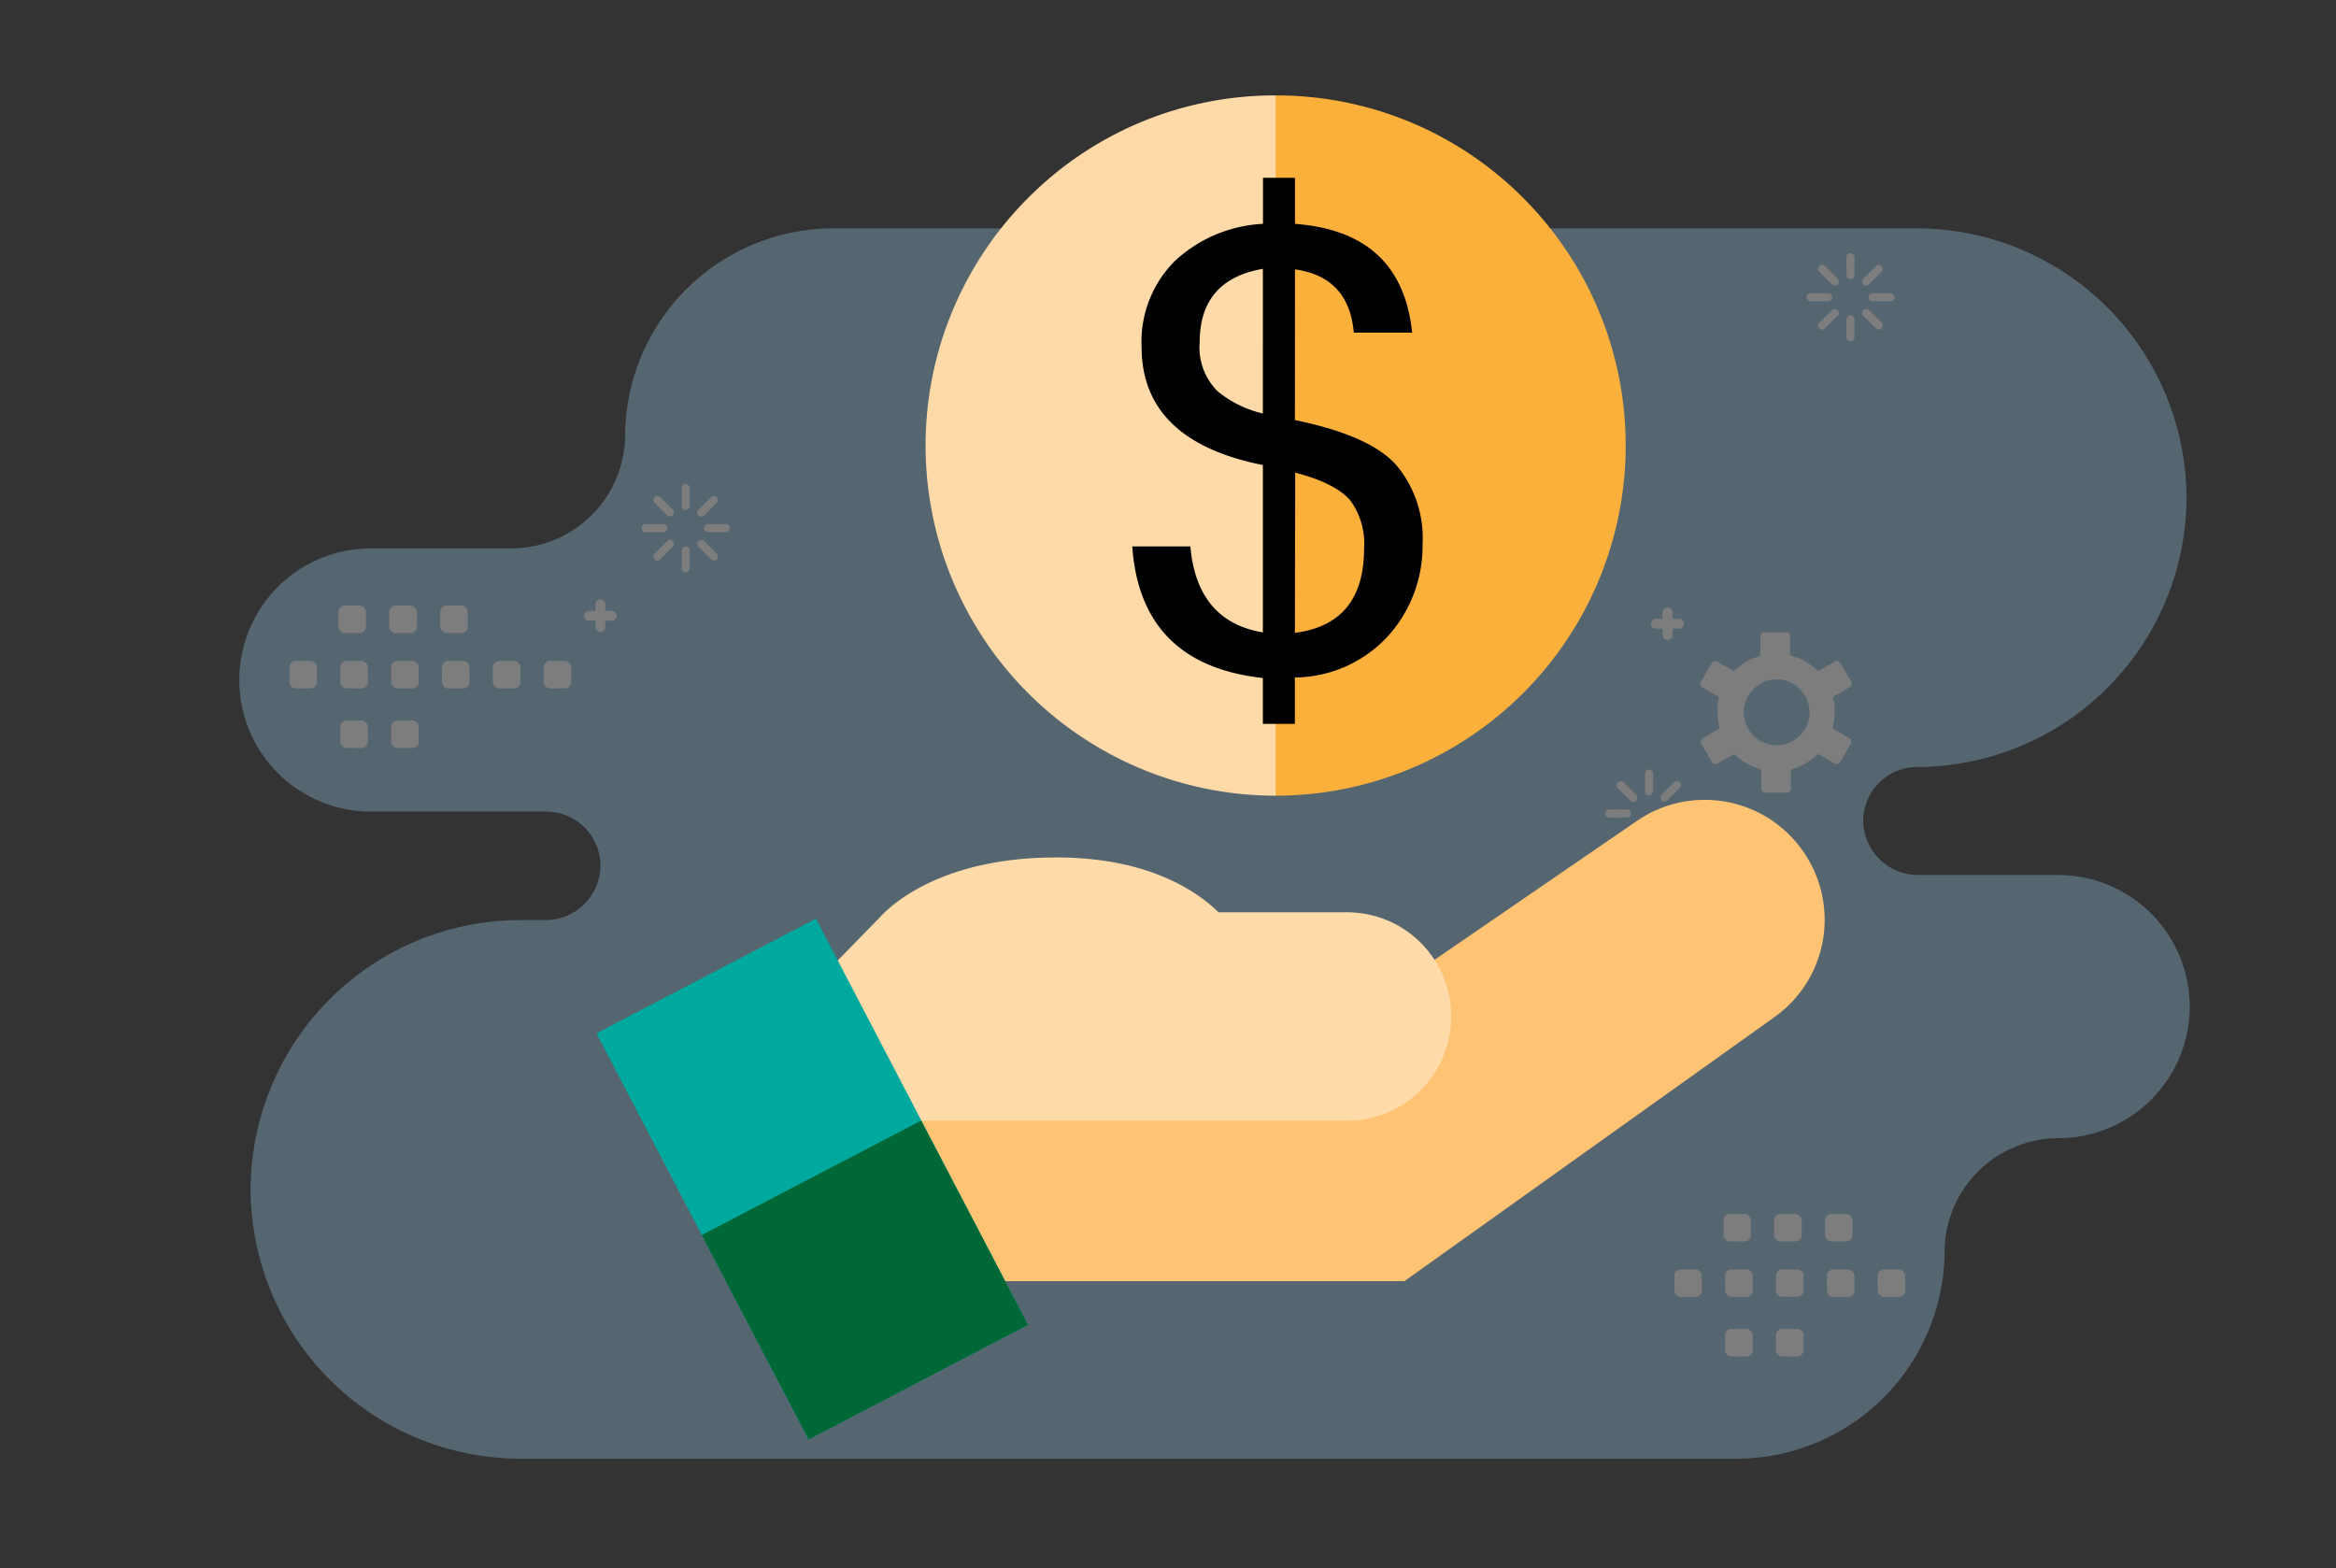 <svg id="Layer_1" data-name="Layer 1" xmlns="http://www.w3.org/2000/svg" viewBox="0 0 213 143"><rect x="0" y="0" width="213" height="143" fill="#333333" stroke="none"/><defs><style>.cls-1{opacity:0.36;}.cls-2{fill:#94bfdf;}.cls-2,.cls-4{fill-rule:evenodd;}.cls-3,.cls-4{fill:#fff;}.cls-5{fill:#ffc473;}.cls-6{fill:#ffdba9;}.cls-7{fill:#00a99d;}.cls-8{fill:#006837;}.cls-9{fill:#fbb03b;}.cls-10{fill:#ffdaa9;}</style></defs><title>ecommerce</title><g class="cls-1"><path class="cls-2" d="M174.82,20.82a24.63,24.63,0,0,1,24.55,24.55h0a24.63,24.63,0,0,1-24.55,24.56h0a4.94,4.94,0,0,0-4.93,4.92h0a5,5,0,0,0,4.93,4.93h12.84a12,12,0,0,1,12,12h0a12,12,0,0,1-12,12,10.39,10.39,0,0,0-10.35,10.36h0A19,19,0,0,1,158.4,133h-111a24.63,24.63,0,0,1-24.55-24.55h0A24.63,24.63,0,0,1,47.44,83.89h2.38A5,5,0,0,0,54.75,79h0A4.94,4.94,0,0,0,49.82,74h-16a12,12,0,0,1-12-12h0a12,12,0,0,1,12-12H46.67A10.39,10.39,0,0,0,57,39.72h0a19,19,0,0,1,18.9-18.9Z"/><rect class="cls-3" x="171.21" y="115.74" width="2.51" height="2.51" rx="0.58"/><rect class="cls-3" x="166.58" y="115.74" width="2.51" height="2.51" rx="0.58"/><path class="cls-3" d="M162.53,115.74h1.34a.58.58,0,0,1,.58.58v1.34a.58.58,0,0,1-.58.58h-1.34a.59.59,0,0,1-.59-.59v-1.34A.58.58,0,0,1,162.53,115.74Z"/><rect class="cls-3" x="157.31" y="115.74" width="2.51" height="2.51" rx="0.58"/><rect class="cls-3" x="152.67" y="115.74" width="2.51" height="2.51" rx="0.58"/><rect class="cls-3" x="166.41" y="110.68" width="2.51" height="2.51" rx="0.58"/><rect class="cls-3" x="161.77" y="110.68" width="2.51" height="2.51" rx="0.58"/><path class="cls-3" d="M157.72,110.68h1.34a.59.59,0,0,1,.59.59v1.34a.58.58,0,0,1-.58.58h-1.34a.58.58,0,0,1-.58-.58v-1.34A.58.58,0,0,1,157.72,110.68Z"/><path class="cls-3" d="M162.53,121.17h1.34a.58.58,0,0,1,.58.58v1.34a.59.59,0,0,1-.59.59h-1.34a.59.59,0,0,1-.59-.59v-1.34A.58.58,0,0,1,162.53,121.17Z"/><path class="cls-3" d="M157.89,121.17h1.34a.58.58,0,0,1,.58.58v1.34a.59.59,0,0,1-.59.59h-1.34a.58.58,0,0,1-.58-.58v-1.34A.58.58,0,0,1,157.89,121.17Z"/><path class="cls-4" d="M150,70.52a.36.36,0,0,1,.36-.36.37.37,0,0,1,.37.36v1.64a.37.37,0,0,1-.37.36.36.36,0,0,1-.36-.36V70.52Zm-2.48,1.33a.36.36,0,0,1,0-.51.36.36,0,0,1,.52,0l1.15,1.15a.37.37,0,0,1,0,.52.36.36,0,0,1-.51,0l-1.16-1.16Zm-.81,2.69a.36.36,0,0,1-.36-.36.37.37,0,0,1,.36-.37h1.63a.37.37,0,0,1,.37.37.36.36,0,0,1-.37.36ZM148,77a.37.37,0,0,1-.52-.52l1.16-1.15a.36.36,0,1,1,.51.51L148,77Zm2.69.81a.37.37,0,0,1-.37.36.36.36,0,0,1-.36-.36V76.2a.36.36,0,0,1,.36-.37.37.37,0,0,1,.37.37v1.63Zm2.47-1.33a.36.36,0,0,1,0,.52.36.36,0,0,1-.51,0l-1.16-1.16a.36.36,0,0,1,0-.51.37.37,0,0,1,.52,0l1.15,1.15Zm.82-2.69a.37.37,0,0,1,.36.37.36.36,0,0,1-.36.36h-1.64a.36.36,0,0,1-.36-.36.37.37,0,0,1,.36-.37Zm-1.33-2.47a.36.36,0,0,1,.51.51L152,73a.37.37,0,0,1-.52-.52Z"/><path class="cls-4" d="M152.51,55.83v.59h.59a.45.45,0,0,1,.44.45h0a.45.45,0,0,1-.44.45h-.59v.59a.45.45,0,0,1-.45.45h0a.45.45,0,0,1-.45-.45v-.59H151a.45.45,0,0,1-.45-.45h0a.46.46,0,0,1,.45-.45h.59v-.59a.45.45,0,0,1,.45-.44h0A.45.45,0,0,1,152.51,55.83Z"/><path class="cls-4" d="M99.28,38.55v.59h.58a.45.45,0,0,1,.45.45h0a.45.45,0,0,1-.45.45h-.58v.59a.45.45,0,0,1-.45.44h0a.45.45,0,0,1-.45-.44V40h-.59a.45.45,0,0,1-.45-.45h0a.45.45,0,0,1,.45-.45h.59v-.59a.45.45,0,0,1,.45-.45h0A.46.46,0,0,1,99.28,38.55Z"/><path class="cls-4" d="M55.19,55.11v.59h.59a.45.45,0,0,1,.45.44h0a.45.45,0,0,1-.45.45h-.59v.59a.45.45,0,0,1-.45.45h0a.45.45,0,0,1-.44-.45v-.59h-.59a.45.45,0,0,1-.45-.45h0a.45.45,0,0,1,.45-.44h.59v-.59a.45.45,0,0,1,.44-.45h0A.45.45,0,0,1,55.19,55.11Z"/><path class="cls-4" d="M62.16,44.5a.36.36,0,0,1,.72,0v1.64a.36.36,0,1,1-.72,0V44.5Zm-2.48,1.33a.36.36,0,0,1,0-.51.35.35,0,0,1,.51,0l1.16,1.15a.37.37,0,0,1,0,.52.36.36,0,0,1-.51,0l-1.16-1.16Zm-.81,2.69a.37.37,0,0,1-.37-.36.38.38,0,0,1,.37-.37H60.5a.37.37,0,0,1,.36.37.36.36,0,0,1-.36.36ZM60.19,51a.36.36,0,0,1-.51,0,.37.37,0,0,1,0-.52l1.16-1.15a.35.35,0,0,1,.51,0,.36.36,0,0,1,0,.51L60.19,51Zm2.69.81a.36.36,0,1,1-.72,0V50.18a.36.36,0,1,1,.72,0v1.63Zm2.48-1.33a.37.37,0,0,1,0,.52.36.36,0,0,1-.51,0l-1.16-1.16a.36.36,0,0,1,0-.51.35.35,0,0,1,.51,0l1.16,1.15Zm.81-2.69a.38.38,0,0,1,.37.37.37.37,0,0,1-.37.36H64.54a.36.36,0,0,1-.36-.36.37.37,0,0,1,.36-.37Zm-1.32-2.47a.35.35,0,0,1,.51,0,.36.36,0,0,1,0,.51L64.2,47a.36.36,0,0,1-.51,0,.37.37,0,0,1,0-.52Z"/><path class="cls-4" d="M91.3,79.91a.36.36,0,0,1,.36-.36.37.37,0,0,1,.37.36v1.63a.38.38,0,0,1-.37.37.37.37,0,0,1-.36-.37V79.91Zm-2.48,1.33a.37.37,0,1,1,.52-.52l1.15,1.16a.35.35,0,0,1,0,.51.36.36,0,0,1-.51,0l-1.16-1.15ZM88,83.93a.37.37,0,0,1-.36-.37A.36.36,0,0,1,88,83.2h1.64a.36.36,0,0,1,.36.36.37.37,0,0,1-.36.37Zm1.33,2.47a.36.36,0,0,1-.52,0,.36.36,0,0,1,0-.51L90,84.73a.36.36,0,0,1,.51,0,.36.36,0,0,1,0,.52L89.34,86.4Zm2.69.82a.37.37,0,0,1-.37.36.36.36,0,0,1-.36-.36V85.58a.36.36,0,0,1,.36-.36.37.37,0,0,1,.37.36v1.64Zm2.48-1.33a.36.36,0,0,1,0,.51.36.36,0,0,1-.52,0l-1.16-1.15a.37.37,0,0,1,.52-.52l1.16,1.16Zm.81-2.69a.36.36,0,0,1,.36.36.37.37,0,0,1-.36.37H93.68a.37.37,0,0,1-.36-.37.36.36,0,0,1,.36-.36ZM94,80.72a.37.37,0,1,1,.52.52l-1.16,1.15a.37.37,0,0,1-.52,0,.36.36,0,0,1,0-.51Z"/><path class="cls-4" d="M168.37,23.45a.36.36,0,0,1,.72,0v1.63a.36.36,0,1,1-.72,0V23.45Zm-2.48,1.33a.37.37,0,0,1,0-.52.36.36,0,0,1,.51,0l1.16,1.16a.36.36,0,0,1-.51.51l-1.16-1.15Zm-.81,2.69a.38.38,0,0,1-.37-.37.37.37,0,0,1,.37-.36h1.63a.36.36,0,0,1,.36.36.37.37,0,0,1-.36.37Zm1.32,2.47a.36.36,0,1,1-.51-.51l1.16-1.16a.36.36,0,0,1,.51,0,.37.37,0,0,1,0,.52l-1.16,1.15Zm2.69.82a.36.36,0,0,1-.72,0V29.12a.36.36,0,0,1,.72,0v1.64Zm2.48-1.33a.36.36,0,1,1-.51.51l-1.16-1.15a.37.37,0,0,1,0-.52.36.36,0,0,1,.51,0l1.16,1.16Zm.81-2.69a.37.37,0,0,1,.37.36.38.38,0,0,1-.37.37h-1.63a.37.37,0,0,1-.36-.37.36.36,0,0,1,.36-.36Zm-1.32-2.48a.36.36,0,0,1,.51,0,.37.37,0,0,1,0,.52l-1.16,1.15a.36.36,0,0,1-.51-.51Z"/><rect class="cls-3" x="49.58" y="60.26" width="2.51" height="2.51" rx="0.58"/><rect class="cls-3" x="44.94" y="60.26" width="2.51" height="2.51" rx="0.58"/><rect class="cls-3" x="40.3" y="60.26" width="2.51" height="2.51" rx="0.58"/><rect class="cls-3" x="35.67" y="60.26" width="2.51" height="2.51" rx="0.58"/><rect class="cls-3" x="31.03" y="60.26" width="2.51" height="2.51" rx="0.58"/><rect class="cls-3" x="26.39" y="60.26" width="2.51" height="2.51" rx="0.58"/><rect class="cls-3" x="40.14" y="55.21" width="2.51" height="2.51" rx="0.58"/><rect class="cls-3" x="35.5" y="55.21" width="2.51" height="2.51" rx="0.58"/><rect class="cls-3" x="30.86" y="55.21" width="2.51" height="2.51" rx="0.58"/><rect class="cls-3" x="35.67" y="65.69" width="2.51" height="2.51" rx="0.58"/><rect class="cls-3" x="31.03" y="65.69" width="2.51" height="2.51" rx="0.58"/><path class="cls-4" d="M165.71,68.83Zm-1.58-6A3,3,0,1,0,165,65a3,3,0,0,0-.89-2.15Zm-.66-3a5.45,5.45,0,0,1,1.19.5,5.77,5.77,0,0,1,1.05.79.18.18,0,0,0,.22,0l1.41-.82h0a.39.39,0,0,1,.26,0,.34.34,0,0,1,.21.16h0l1,1.72a.37.37,0,0,1,0,.27.35.35,0,0,1-.17.21h0l-1.4.81a.18.18,0,0,0-.09.2h0a3.44,3.44,0,0,1,.12.64,4.87,4.87,0,0,1,0,.66,5.42,5.42,0,0,1-.16,1.3.2.2,0,0,0,.1.21l1.4.81h0a.33.33,0,0,1,.17.21.34.34,0,0,1,0,.26l-1,1.74h0a.35.35,0,0,1-.48.12h0l-1.4-.81a.2.2,0,0,0-.22,0,5.35,5.35,0,0,1-1.05.79,4.93,4.93,0,0,1-1.2.51.19.19,0,0,0-.13.18v1.63a.34.34,0,0,1-.35.35h-2a.34.34,0,0,1-.35-.35V70.3a.18.18,0,0,0-.14-.18,5,5,0,0,1-1.19-.51,5.35,5.35,0,0,1-1.05-.79.2.2,0,0,0-.23,0l-1.4.81a.35.35,0,0,1-.48-.12h0l-1-1.73h0a.3.3,0,0,1,0-.26.29.29,0,0,1,.16-.21l1.41-.82a.19.19,0,0,0,.09-.2h0a5.42,5.42,0,0,1-.16-1.3,4.87,4.87,0,0,1,0-.66,4.52,4.52,0,0,1,.12-.64.2.2,0,0,0-.1-.21l-1.4-.81a.31.31,0,0,1-.16-.21.32.32,0,0,1,0-.27h0l1-1.72h0a.34.34,0,0,1,.21-.16.42.42,0,0,1,.27,0h0l1.41.82a.2.2,0,0,0,.23,0,5.38,5.38,0,0,1,1-.79,5.33,5.33,0,0,1,1.2-.5.19.19,0,0,0,.13-.18V58a.36.36,0,0,1,.1-.25.37.37,0,0,1,.25-.1h2a.37.37,0,0,1,.25.1.36.36,0,0,1,.1.25v1.63A.19.19,0,0,0,163.47,59.8Z"/></g><path class="cls-5" d="M164.56,77.84a10.92,10.92,0,0,0-15.29-3L127.18,90,128.59,92H82.86l-5,2.86,5,19.57,3.38-.07v2.45h41.82l33.73-24.07A10.89,10.89,0,0,0,164.56,77.84Z"/><path class="cls-6" d="M122.83,83.18H111.11c-2-1.94-6.42-5-14.8-5-10.68,0-15.27,4.52-16.2,5.58l-7.43,7.6L77.38,96l1.55,6.18h43.9a9.49,9.49,0,0,0,0-19Z"/><rect class="cls-7" x="62.77" y="86.62" width="22.58" height="41.78" transform="translate(-41.35 46.48) rotate(-27.57)"/><polygon class="cls-8" points="83.99 102.17 63.98 112.61 73.73 131.25 93.74 120.8 83.99 102.17"/><path class="cls-9" d="M138.89,18.05A31.72,31.72,0,0,0,116.31,8.7l-2.82,31.93,2.82,31.92a31.93,31.93,0,0,0,22.58-54.5Z"/><path class="cls-10" d="M93.74,18.05a31.93,31.93,0,0,0,22.57,54.5V8.7A31.72,31.72,0,0,0,93.74,18.05Z"/><path d="M118.07,38.3q6.78,1.39,9.21,4.06a10.34,10.34,0,0,1,2.43,7.25,12.24,12.24,0,0,1-3.09,8.32,11.66,11.66,0,0,1-8.55,3.84V66h-2.92V61.82q-11.15-1.23-11.91-12h5.3q.6,6.83,6.61,7.84V42.4q-11.06-2.2-11.06-10.79a10.41,10.41,0,0,1,3-7.78,12.7,12.7,0,0,1,8.07-3.42v-4.2h2.92v4.2q9.74.73,10.68,9.92h-5.32q-.44-5.08-5.36-5.77Zm-2.92-.6V24.51q-5.76,1-5.76,6.69A5.62,5.62,0,0,0,111,35.65,10,10,0,0,0,115.15,37.7Zm2.92,20q6.32-.8,6.31-7.73a6.64,6.64,0,0,0-1.28-4.37c-.86-1-2.53-1.86-5-2.51Z"/></svg>